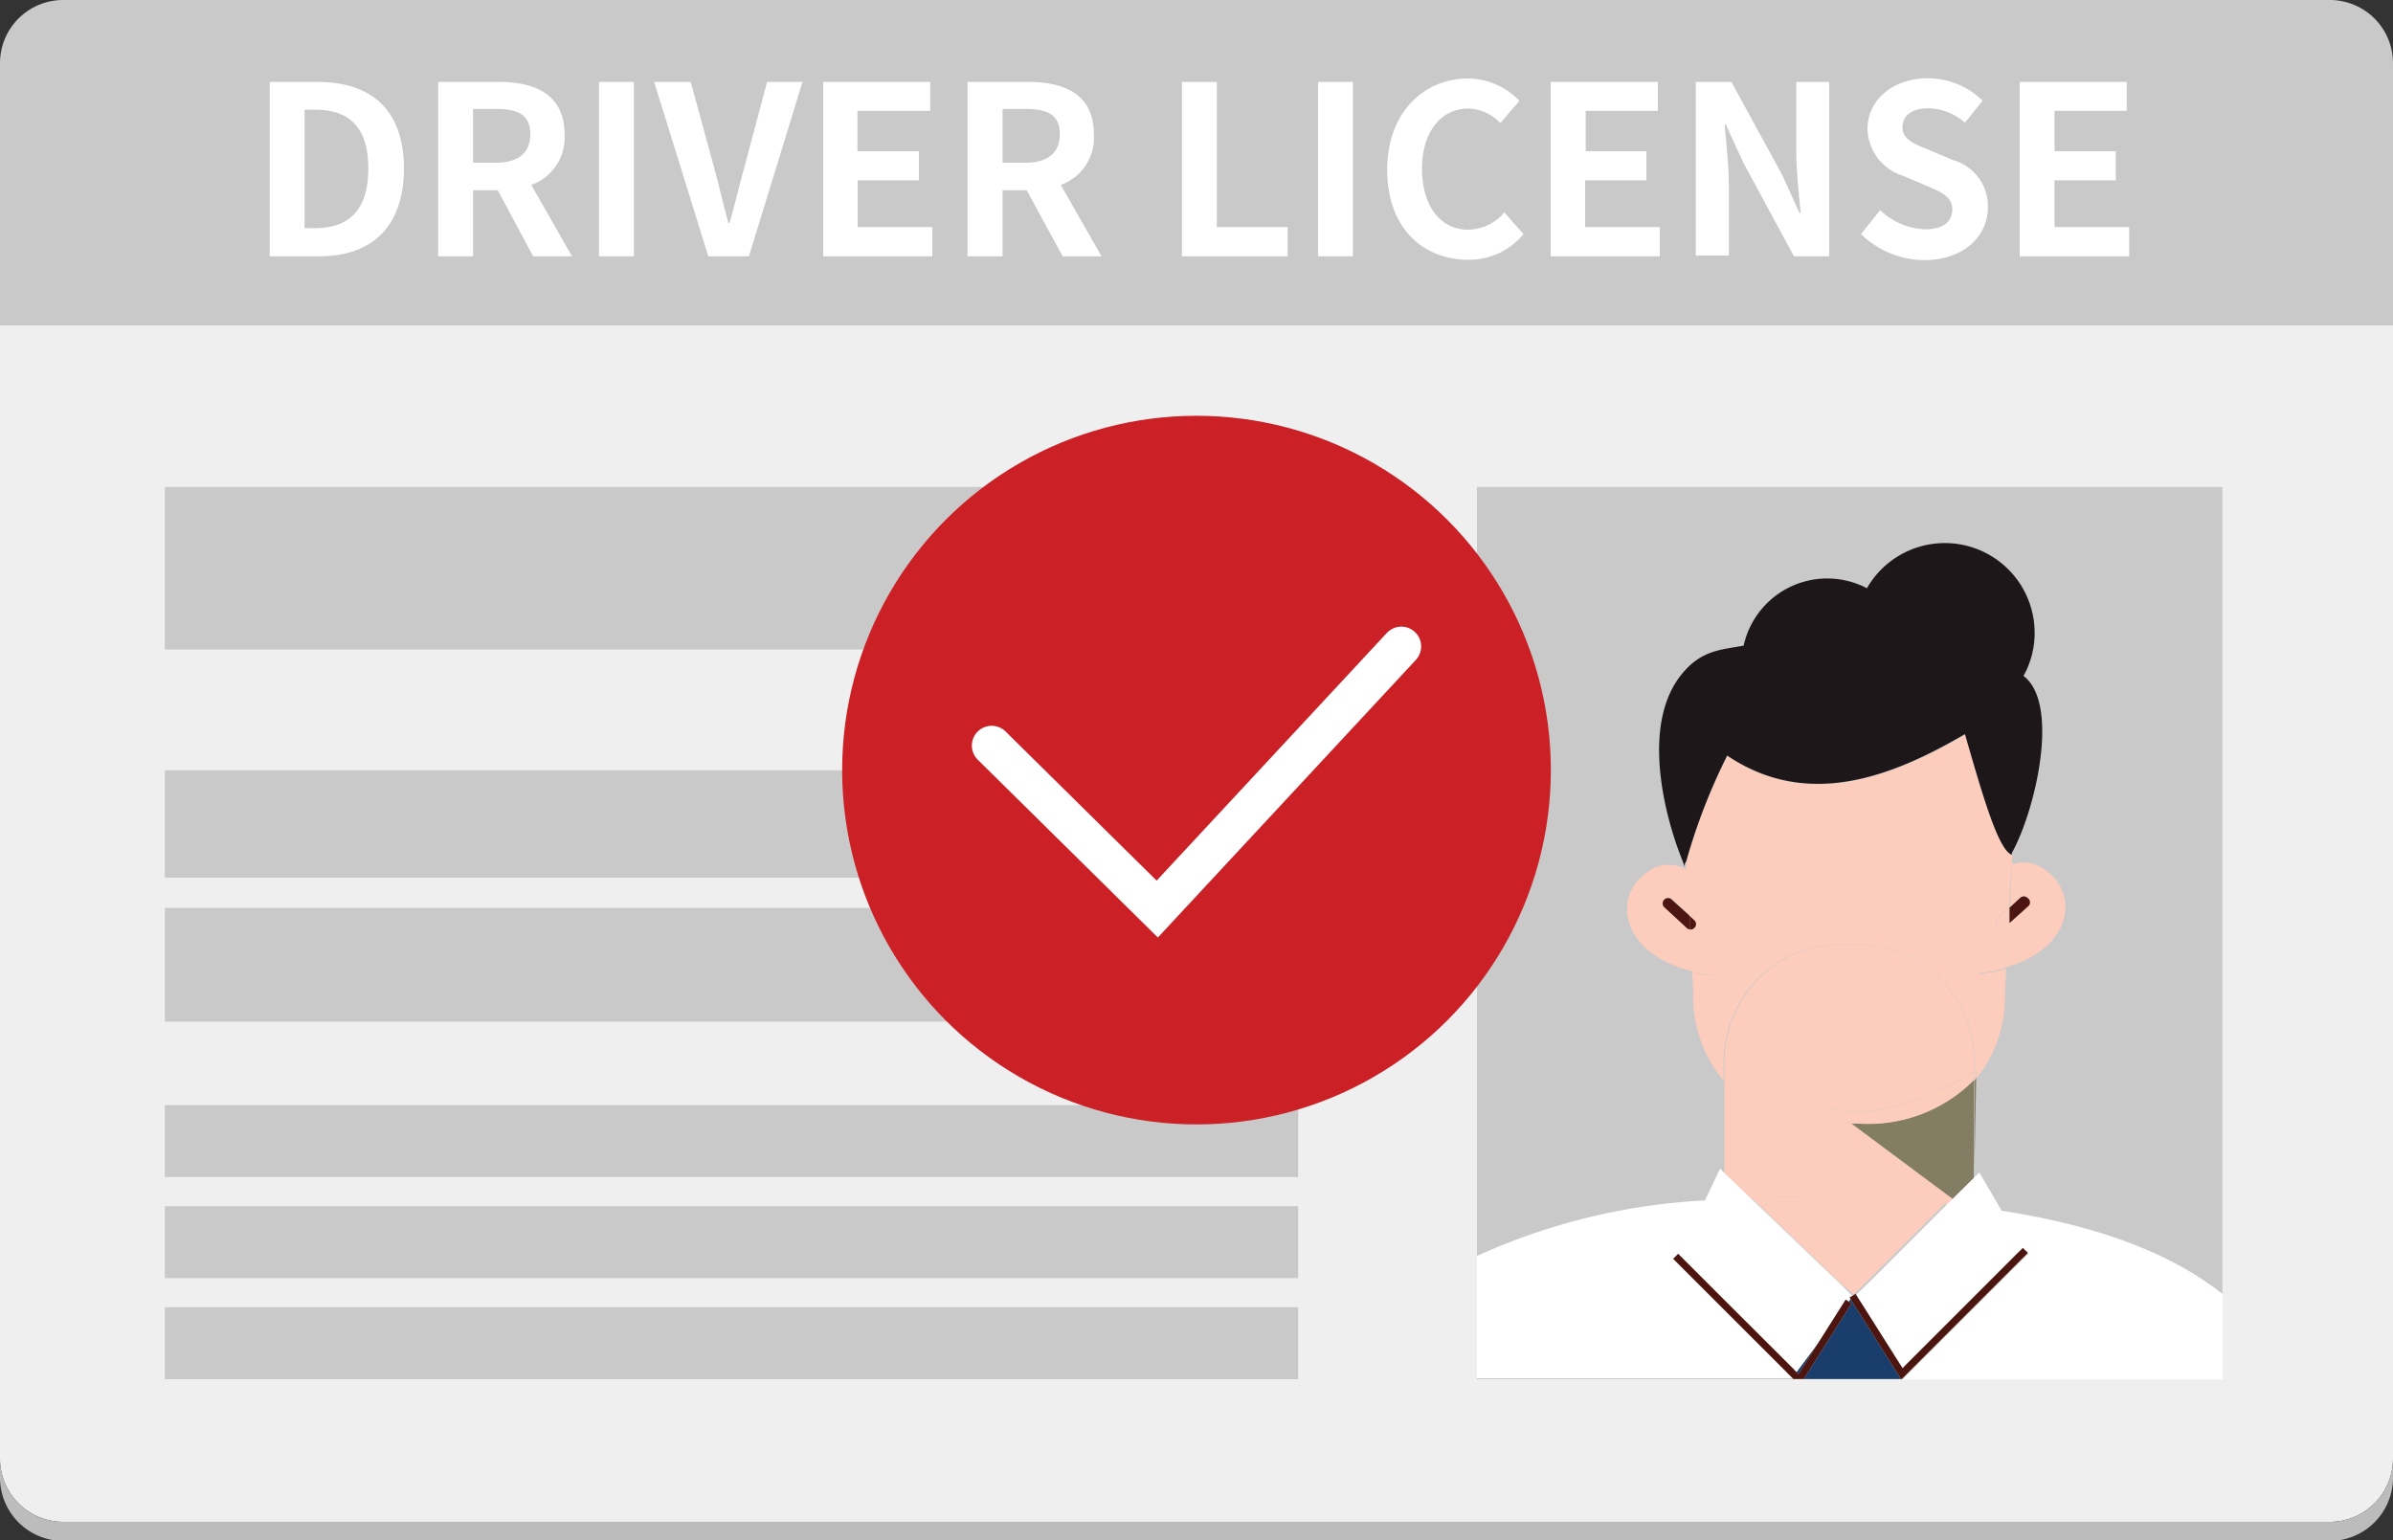 <svg xmlns="http://www.w3.org/2000/svg" viewBox="0 0 125 80.46"><rect x="0" y="0" width="125" height="80.46" fill="#333333" stroke="none"/><defs><style>.cls-1{fill:#f0efef;}.cls-2{fill:#c9c9c9;}.cls-3{fill:#bcbcbc;}.cls-4{fill:#4d1510;}.cls-12,.cls-5{fill:none;}.cls-6{fill:#fcccbc;}.cls-7{fill:#193e6c;}.cls-8{fill:#837d63;}.cls-9{fill:#fff;}.cls-10{fill:#1d171a;}.cls-11{fill:#cb2026;}.cls-12{stroke:#fff;stroke-linecap:round;stroke-miterlimit:10;stroke-width:2.07px;}</style></defs><g id="Layer_2" data-name="Layer 2"><g id="Layer_1-2" data-name="Layer 1"><path class="cls-1" d="M0,17V76.21A3.3,3.3,0,0,0,3.29,79.5H121.71A3.3,3.3,0,0,0,125,76.21V17Z"/><path class="cls-2" d="M121.71,0H3.29A3.3,3.3,0,0,0,0,3.29V17H125V3.29A3.3,3.3,0,0,0,121.71,0Z"/><path class="cls-3" d="M121.71,79.5H3.29A3.3,3.3,0,0,1,0,76.21v1a3.31,3.31,0,0,0,3.29,3.29H121.71A3.31,3.31,0,0,0,125,77.17v-1A3.3,3.3,0,0,1,121.71,79.5Z"/><rect class="cls-2" x="77.15" y="25.44" width="38.94" height="46.61"/><polygon class="cls-4" points="99.31 72.06 99.34 72.04 99.3 72.04 99.31 72.06"/><path class="cls-5" d="M89.85,61.05l.21.21V56.42a6.83,6.83,0,0,1-1.59-4.68l-.06-1c-3.84-.94-4.25-3.93-2.42-5.19a1.81,1.81,0,0,1,2.11-.1l0-.49c0,.09-.06.2-.08.27l-.33-.87c-.93-2.58-1.75-6.72.12-9.11,1-1.3,2-1.34,3.29-1.56a4.47,4.47,0,0,1,6.44-3,4.69,4.69,0,0,1,8.76,2.36,4.61,4.61,0,0,1-.58,2.22c1.93,1.47.61,7.06-.57,9.23l0,.65a1.81,1.81,0,0,1,1.76.28c1.77,1.22,1.44,4.07-2.07,5.09l-.07,1.18a6.87,6.87,0,0,1-1.48,4.55l-.1,5v.3l.26-.26,1.17,2c5.3.82,9,2.32,11.53,4.36V25.43H77.15V65.61a32.83,32.83,0,0,1,11.91-2.9Z"/><path class="cls-6" d="M105.52,46.89a.28.28,0,0,1,.39,0,.27.27,0,0,1,0,.39l-1,.9-.14,2.36c3.51-1,3.84-3.87,2.07-5.09a1.81,1.81,0,0,0-1.76-.28L105,47.4Z"/><path class="cls-4" d="M105.91,46.91a.28.28,0,0,0-.39,0l-.55.51,0,.8,1-.9A.27.27,0,0,0,105.91,46.91Z"/><path class="cls-7" d="M99.36,72v0l0,0Z"/><polygon class="cls-7" points="97.42 69.06 97.05 68.48 96.65 67.84 96.55 67.98 96.72 68.09 94.22 72.04 97.05 72.04 97.42 72.04 99.3 72.04 97.42 69.06"/><polygon class="cls-7" points="93.84 71.68 93.95 71.78 95.1 69.96 93.84 71.68"/><polygon class="cls-6" points="103.13 61.55 103.13 61.26 103.12 61.55 103.13 61.55"/><path class="cls-6" d="M93.86,62.52a77.6,77.6,0,0,1,7.89.37l.27-.26-5.31-3.94h-.64a7.77,7.77,0,0,1-6-2.27v4.84l1.37,1.31C92.22,62.54,93,62.52,93.86,62.52Z"/><path class="cls-6" d="M93.86,62.52c-.83,0-1.64,0-2.43,0l4.79,4.59.48.4.12.1.1-.07h0l.78-.76,4-4A77.6,77.6,0,0,0,93.86,62.52Z"/><path class="cls-8" d="M103.13,61.25l.1-5-.1.12Z"/><path class="cls-8" d="M97.11,58.69h-.4L102,62.63l1.1-1.08V56.41A7.78,7.78,0,0,1,97.11,58.69Z"/><path class="cls-6" d="M96.21,49.32H97a6.14,6.14,0,0,1,6.15,6.14V56l.1-.06v.39a6.87,6.87,0,0,0,1.48-4.55l.07-1.18a8.28,8.28,0,0,1-1.47.3l.16-4.1a3.68,3.68,0,0,1,1.62-1.57l0-.65,0,.09c-.72-.23-1.58-3.29-2.45-6.3-3.9,2.28-8.26,3.92-12.42,1.12A31.08,31.08,0,0,0,88.08,45l0,.49a3.93,3.93,0,0,1,1.27,1.39l.16,4.1a11.26,11.26,0,0,1-1.12-.2l.06,1a6.83,6.83,0,0,0,1.59,4.68v-1A6.14,6.14,0,0,1,96.21,49.32Z"/><path class="cls-6" d="M103.47,46.76l-.16,4.1a8.28,8.28,0,0,0,1.47-.3l.14-2.36-.19.18a.31.31,0,0,1-.19.08.29.29,0,0,1-.21-.09.28.28,0,0,1,0-.39l.62-.58.12-2.21A3.68,3.68,0,0,0,103.47,46.76Z"/><path class="cls-6" d="M104.35,48a.28.28,0,0,0,0,.39.29.29,0,0,0,.21.09.31.31,0,0,0,.19-.08l.19-.18,0-.8Z"/><path class="cls-6" d="M96.07,58.69h.64l-1.39-1c2.22,1.4,7.07-1.28,7.81-1.7v-.5A6.14,6.14,0,0,0,97,49.32h-.77a6.14,6.14,0,0,0-6.15,6.14v1A7.77,7.77,0,0,0,96.07,58.69Z"/><path class="cls-6" d="M103.13,56v.45l.1-.12V55.9Z"/><path class="cls-6" d="M103.13,56.41V56c-.74.42-5.59,3.1-7.81,1.7l1.39,1h.4A7.78,7.78,0,0,0,103.13,56.41Z"/><polygon class="cls-9" points="97.42 68.34 97.4 68.34 97.42 68.37 97.42 68.34"/><polygon class="cls-9" points="105.8 65.32 105.8 65.32 105.79 65.32 105.79 65.32 105.8 65.32"/><path class="cls-9" d="M96.22,67.16l-4.79-4.59-1.37-1.31-.21-.21-.79,1.66a32.83,32.83,0,0,0-11.91,2.9V72H93.68L87.4,65.76l.26-.26,2.5,2.5,3.4,3.39.28.29L95.1,70l1.31-2.07.14.09.1-.13,0-.07.16-.09,0,0-.12-.1Z"/><path class="cls-9" d="M104.56,63.25l-1.17-2-.26.26h0L102,62.63l-.27.26-4,4-.78.76.12.19.35.55h0v0l2,3.11,0,0,.13-.13,5.93-5.92.21-.21.12.13h0l.13.13-6.24,6.24-.32.32v0h16.73V67.61C113.54,65.57,109.86,64.07,104.56,63.25Z"/><path class="cls-6" d="M88.12,48.48,87,47.4a.28.28,0,1,1,.38-.4l.91.85-.14-2.38a1.81,1.81,0,0,0-2.11.1c-1.83,1.26-1.42,4.25,2.42,5.19l-.13-2.21A.2.2,0,0,1,88.12,48.48Z"/><path class="cls-6" d="M89.37,46.86a3.93,3.93,0,0,0-1.27-1.39l.14,2.38.25.23a.27.27,0,0,1,0,.39.28.28,0,0,1-.2.09h0l.13,2.21a11.26,11.26,0,0,0,1.12.2Z"/><path class="cls-4" d="M86.93,47a.28.28,0,0,0,0,.39l1.17,1.08a.2.2,0,0,0,.16.07l0-.7L87.33,47A.28.28,0,0,0,86.93,47Z"/><path class="cls-4" d="M88.31,48.56a.28.28,0,0,0,.2-.09.27.27,0,0,0,0-.39l-.25-.23,0,.7Z"/><polygon class="cls-4" points="105.8 65.32 105.79 65.32 105.67 65.19 105.45 65.4 99.53 71.32 99.41 71.45 99.38 71.48 97.42 68.37 97.4 68.34 97.05 67.79 96.93 67.6 96.92 67.59 96.82 67.66 96.77 67.69 96.61 67.78 96.65 67.84 97.05 68.48 97.42 69.06 99.3 72.04 99.34 72.04 99.37 72.01 99.69 71.69 105.93 65.45 105.8 65.32"/><polygon class="cls-4" points="96.41 67.89 95.1 69.96 93.95 71.78 93.84 71.68 93.56 71.39 90.16 68 87.66 65.5 87.4 65.76 93.68 72.04 94.03 72.04 94.22 72.04 96.72 68.09 96.55 67.98 96.41 67.89"/><path class="cls-10" d="M105.7,35.31a4.61,4.61,0,0,0,.58-2.22,4.69,4.69,0,0,0-8.76-2.36,4.47,4.47,0,0,0-6.44,3c-1.27.22-2.27.26-3.29,1.56-1.87,2.39-1.05,6.53-.12,9.11l.33.87c0-.07,0-.18.08-.27a31.08,31.08,0,0,1,2.14-5.53c4.16,2.8,8.52,1.16,12.42-1.12.87,3,1.73,6.07,2.45,6.3l0-.09C106.31,42.37,107.63,36.78,105.7,35.31Z"/><rect class="cls-2" x="8.61" y="25.44" width="59.2" height="8.49"/><rect class="cls-2" x="8.61" y="40.24" width="37.2" height="5.61"/><rect class="cls-2" x="8.61" y="47.43" width="59.2" height="5.94"/><rect class="cls-2" x="8.61" y="57.73" width="59.2" height="3.76"/><rect class="cls-2" x="8.61" y="63.01" width="59.2" height="3.76"/><rect class="cls-2" x="8.61" y="68.29" width="59.2" height="3.76"/><path class="cls-9" d="M14.09,4.28h2.5c2.79,0,4.51,1.44,4.51,4.52s-1.72,4.59-4.41,4.59h-2.6Zm2.39,7.64c1.7,0,2.76-.91,2.76-3.12s-1.06-3.07-2.76-3.07h-.57v6.19Z"/><path class="cls-9" d="M27.85,13.39,26,9.94H24.71v3.45H22.89V4.28h3.17c1.91,0,3.43.66,3.43,2.75a2.62,2.62,0,0,1-1.74,2.63l2.13,3.73ZM24.71,8.5h1.18C27.06,8.5,27.7,8,27.7,7s-.64-1.31-1.81-1.31H24.71Z"/><path class="cls-9" d="M31.29,4.28h1.82v9.11H31.29Z"/><path class="cls-9" d="M34.17,4.28h1.91l1.21,4.43c.28,1,.47,1.92.76,2.94h.06c.29-1,.49-1.93.78-2.94l1.18-4.43h1.85l-2.8,9.11H37Z"/><path class="cls-9" d="M43,4.28h5.59V5.79H44.79V7.9H48V9.42h-3.2v2.44h3.9v1.53H43Z"/><path class="cls-9" d="M55.51,13.39,53.63,9.94H52.37v3.45H50.54V4.28h3.18c1.91,0,3.42.66,3.42,2.75a2.62,2.62,0,0,1-1.73,2.63l2.13,3.73ZM52.37,8.5h1.18C54.72,8.5,55.36,8,55.36,7s-.64-1.31-1.81-1.31H52.37Z"/><path class="cls-9" d="M61.74,4.28h1.82v7.58h3.7v1.53H61.74Z"/><path class="cls-9" d="M68.85,4.28h1.82v9.11H68.85Z"/><path class="cls-9" d="M72.46,8.87c0-3,1.93-4.77,4.23-4.77a3.75,3.75,0,0,1,2.68,1.17l-1,1.16a2.38,2.38,0,0,0-1.68-.76c-1.38,0-2.41,1.18-2.41,3.14S75.25,12,76.69,12a2.53,2.53,0,0,0,1.89-.9l1,1.13a3.69,3.69,0,0,1-2.91,1.34C74.33,13.56,72.46,11.91,72.46,8.87Z"/><path class="cls-9" d="M81,4.28H86.6V5.79H82.83V7.9H86V9.42h-3.2v2.44h3.9v1.53H81Z"/><path class="cls-9" d="M88.58,4.28h1.86l2.65,4.85.91,2h.06c-.09-.95-.23-2.16-.23-3.19V4.28h1.72v9.11H93.71L91.07,8.51l-.92-2h-.06c.08,1,.22,2.13.22,3.18v3.66H88.58Z"/><path class="cls-9" d="M97.21,12.23l1-1.25a3.63,3.63,0,0,0,2.32,1c1,0,1.45-.41,1.45-1.05s-.55-.89-1.36-1.23l-1.22-.52a2.63,2.63,0,0,1-1.85-2.45c0-1.49,1.3-2.64,3.15-2.64a4.06,4.06,0,0,1,2.86,1.17l-.92,1.15a2.93,2.93,0,0,0-1.94-.75c-.8,0-1.32.35-1.32,1s.66.88,1.43,1.19l1.2.51a2.51,2.51,0,0,1,1.83,2.47c0,1.49-1.24,2.76-3.35,2.76A4.83,4.83,0,0,1,97.21,12.23Z"/><path class="cls-9" d="M105.5,4.28h5.59V5.79h-3.77V7.9h3.2V9.42h-3.2v2.44h3.9v1.53H105.5Z"/><circle class="cls-11" cx="62.5" cy="40.23" r="18.51"/><polyline class="cls-12" points="51.8 38.95 60.45 47.49 73.2 33.77"/></g></g></svg>